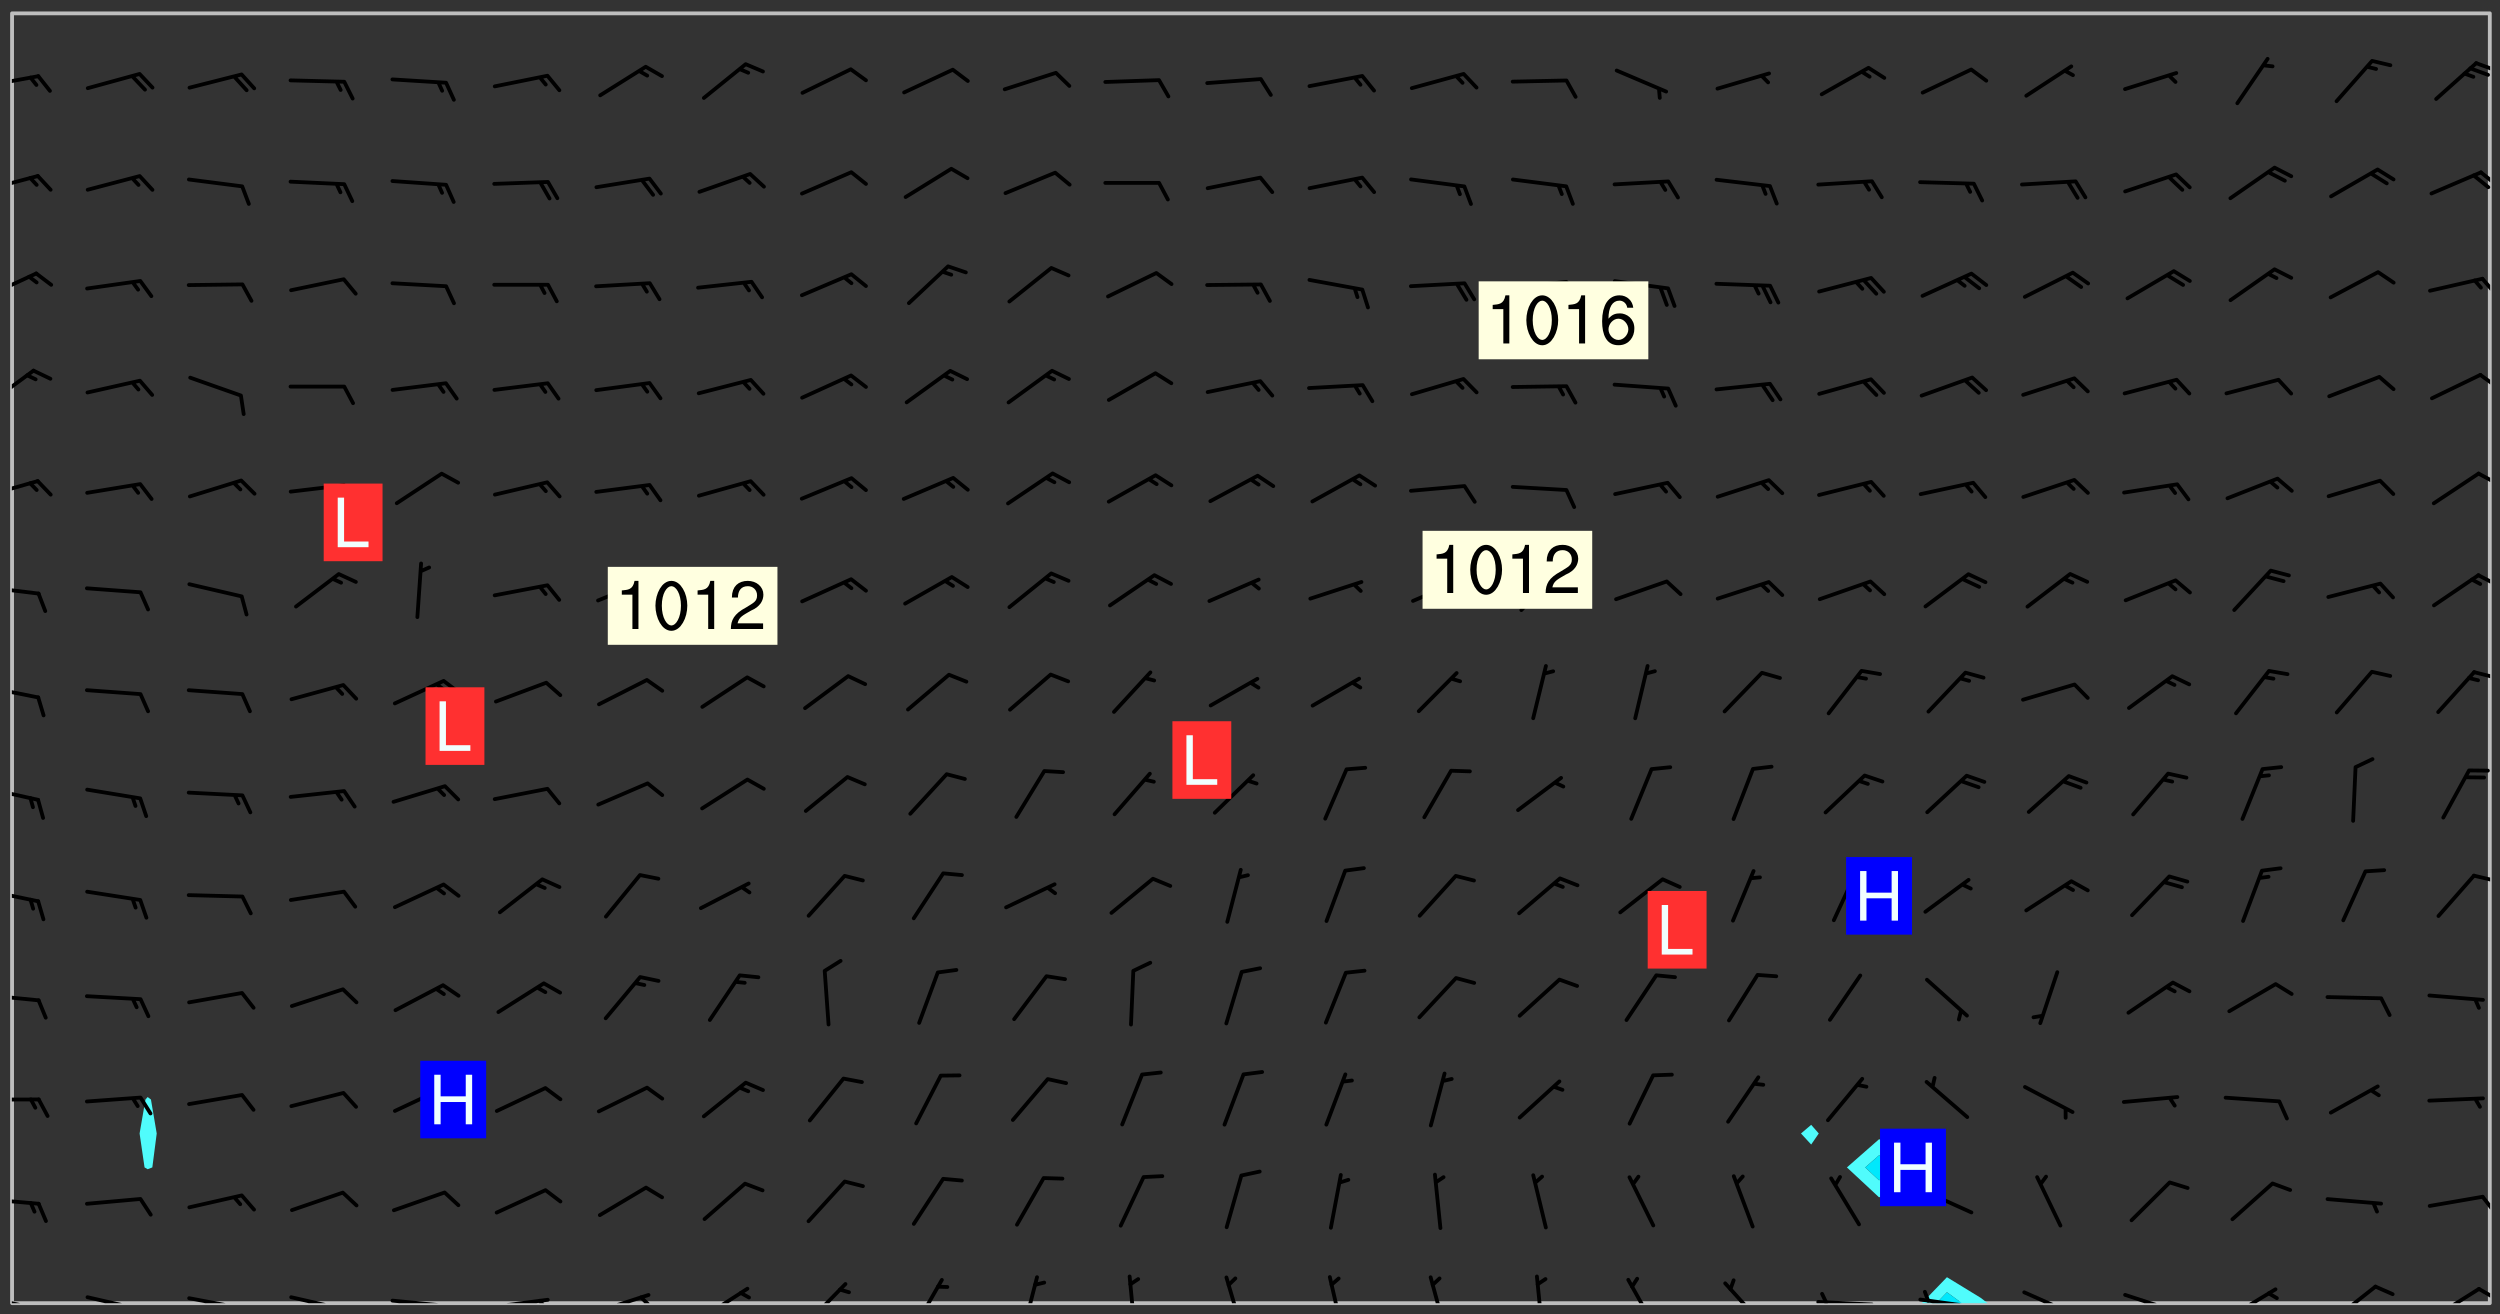 <svg xmlns="http://www.w3.org/2000/svg" role="img" xmlns:xlink="http://www.w3.org/1999/xlink" viewBox="142.45 309.95 326.84 171.84"><rect x="142.45" y="309.95" width="326.84" height="171.84" fill="#333333" stroke="none"/><defs><clipPath id="a"><path d="M144 311.672h1v168.656h-1zm0 0"/></clipPath><clipPath id="b"><path d="M144 311.672h324v168.656H144zm0 0"/></clipPath><clipPath id="c"><path d="M393 476h10v4.328h-10zm0 0"/></clipPath><clipPath id="d"><path d="M395 478h4v2.328h-4zm0 0"/></clipPath><clipPath id="e"><path d="M467 311.672h1v168.656h-1zm0 0"/></clipPath><clipPath id="f"><path d="M144 479h4v1.328h-4zm0 0"/></clipPath><clipPath id="g"><path d="M147 480h2v.328h-2zm0 0"/></clipPath><clipPath id="h"><path d="M146 480h1v.328h-1zm0 0"/></clipPath><clipPath id="i"><path d="M153 479h8v1.328h-8zm0 0"/></clipPath><clipPath id="j"><path d="M160 480h2v.328h-2zm0 0"/></clipPath><clipPath id="k"><path d="M166 479h9v1.328h-9zm0 0"/></clipPath><clipPath id="l"><path d="M173 480h3v.328h-3zm0 0"/></clipPath><clipPath id="m"><path d="M180 479h8v1.328h-8zm0 0"/></clipPath><clipPath id="n"><path d="M187 480h2v.328h-2zm0 0"/></clipPath><clipPath id="o"><path d="M193 479h9v1.328h-9zm0 0"/></clipPath><clipPath id="p"><path d="M199 480h2v.328h-2zm0 0"/></clipPath><clipPath id="q"><path d="M206 479h9v1.328h-9zm0 0"/></clipPath><clipPath id="r"><path d="M212 479h3v1.328h-3zm0 0"/></clipPath><clipPath id="s"><path d="M220 479h8v1.328h-8zm0 0"/></clipPath><clipPath id="t"><path d="M226 479h2v1.328h-2zm0 0"/></clipPath><clipPath id="u"><path d="M234 478h7v2.328h-7zm0 0"/></clipPath><clipPath id="v"><path d="M247 477h7v3.328h-7zm0 0"/></clipPath><clipPath id="w"><path d="M261 477h5v3.328h-5zm0 0"/></clipPath><clipPath id="x"><path d="M276 476h3v4.328h-3zm0 0"/></clipPath><clipPath id="y"><path d="M289 476h3v4.328h-3zm0 0"/></clipPath><clipPath id="z"><path d="M302 476h4v4.328h-4zm0 0"/></clipPath><clipPath id="A"><path d="M316 476h3v4.328h-3zm0 0"/></clipPath><clipPath id="B"><path d="M329 476h3v4.328h-3zm0 0"/></clipPath><clipPath id="C"><path d="M343 476h2v4.328h-2zm0 0"/></clipPath><clipPath id="D"><path d="M355 477h5v3.328h-5zm0 0"/></clipPath><clipPath id="E"><path d="M367 477h6v3.328h-6zm0 0"/></clipPath><clipPath id="F"><path d="M379 479h9v1.328h-9zm0 0"/></clipPath><clipPath id="G"><path d="M380 478h2v2.328h-2zm0 0"/></clipPath><clipPath id="H"><path d="M393 479h8v1.328h-8zm0 0"/></clipPath><clipPath id="I"><path d="M393 478h2v2.328h-2zm0 0"/></clipPath><clipPath id="J"><path d="M406 478h8v2.328h-8zm0 0"/></clipPath><clipPath id="K"><path d="M420 478h8v2.328h-8zm0 0"/></clipPath><clipPath id="L"><path d="M425 480h2v.328h-2zm0 0"/></clipPath><clipPath id="M"><path d="M433 478h8v2.328h-8zm0 0"/></clipPath><clipPath id="N"><path d="M447 477h7v3.328h-7zm0 0"/></clipPath><clipPath id="O"><path d="M460 478h7v2.328h-7zm0 0"/></clipPath><clipPath id="P"><path d="M466 478h2v2h-2zm0 0"/></clipPath><clipPath id="Q"><path d="M144 466h4v2h-4zm0 0"/></clipPath><clipPath id="R"><path d="M466 466h2v3h-2zm0 0"/></clipPath><clipPath id="S"><path d="M144 453h4v1h-4zm0 0"/></clipPath><clipPath id="T"><path d="M144 439h4v2h-4zm0 0"/></clipPath><clipPath id="U"><path d="M144 426h4v3h-4zm0 0"/></clipPath><clipPath id="V"><path d="M465 424h3v2h-3zm0 0"/></clipPath><clipPath id="W"><path d="M144 412h4v3h-4zm0 0"/></clipPath><clipPath id="X"><path d="M144 399h4v3h-4zm0 0"/></clipPath><clipPath id="Y"><path d="M465 397h3v2h-3zm0 0"/></clipPath><clipPath id="Z"><path d="M144 386h4v2h-4zm0 0"/></clipPath><clipPath id="aa"><path d="M466 384h2v3h-2zm0 0"/></clipPath><clipPath id="ab"><path d="M144 372h4v4h-4zm0 0"/></clipPath><clipPath id="ac"><path d="M466 371h2v3h-2zm0 0"/></clipPath><clipPath id="ad"><path d="M144 358h4v5h-4zm0 0"/></clipPath><clipPath id="ae"><path d="M466 358h2v3h-2zm0 0"/></clipPath><clipPath id="af"><path d="M144 345h4v4h-4zm0 0"/></clipPath><clipPath id="ag"><path d="M466 346h2v3h-2zm0 0"/></clipPath><clipPath id="ah"><path d="M144 332h4v4h-4zm0 0"/></clipPath><clipPath id="ai"><path d="M466 332h2v3h-2zm0 0"/></clipPath><clipPath id="aj"><path d="M465 332h3v3h-3zm0 0"/></clipPath><clipPath id="ak"><path d="M144 319h4v3h-4zm0 0"/></clipPath><clipPath id="al"><path d="M465 317h3v3h-3zm0 0"/></clipPath><g id="am" clip-path="url(#clip1)"><path fill="#fff" fill-opacity="0" fill-rule="evenodd" d="M0 0h1000v1000H0zm0 0"/><path fill="#d3d3d3" fill-opacity="0" fill-rule="evenodd" d="M162.152 355.867l-.234.293.059.234.117.172.176.234.293.348.113.059.117-.172.059-.234.176-.176.465-.176h.699l.234.293.289.816.059.176.176.23.352.234.699.699.172.176.234.348.234.41.289.582.41.465.23.234.234.176.117.23.176.293.172 1.164v.234l.059.289.059.117.117.117.348.41.117.172.176.176.176.234.117.172.172.352.059.234.234.406.234-.059-.176.176-.059.93h-.582l-.234-.113-.348.113-.117.117-.059.293-.059.176-.117.172-.465.293-.059.234-.059.113v.645l.059.172v.41l.059.059v.406l.059.406.117.176.059.059.23.641-.059.293v.699l-.059.582v.234l-.059.23-.055.352v1.922l.055.117h.426l-.367.117-.023.352.891 1.168 1.742.539 1.34.359v.539l.09.809.535.715 1.52.27.891-.086.09 1.164.535.18 1.16-.18 2.055-.984 1.16-.363 1.879-.176 1.695-.18-.18.719-1.516.086-1.25.09-.805.27-1.074.809.27.719.535.898-.18.625-.266.809.266 1.078.625.898.805.18 1.25-.18-.266.723.098.504.055.293v.172l.059.293v.406l.176.117.352.117h.406l.293-.176.113-.117.059-.117.117-.23.059-.176.352-.465.23-.176.176-.059.176.059.059.176.117.988.055.469.059.172.117.234.176.059.816.059h.289l.117.234.059.406.059.352v1.105l.117.293.117.348.289.699.176.352.582.754.352.176.172.059.469.234.641.465.348.234.293.176.293.055.23.062.816.348.293.176.113.172.352.352.117.176.523.641v.289l.059.352v.348l.059.352.059.289.117.059.172.059h.176l.582.234.176.117.176.289.176.234.113.234.293.23.117.117v.41l.059.055.289.234.234.117.059.117.117.172.059.117.23.234.059.176.234.059.117.059-.117.113-.059.117v.117l-.117.293-.117.289v.582l.176.117.117.059.059.117.117.117.113.059.176.348.059.352.059.406v.176l-.059.176-.117.699v.172l.117.176.293.293h.406l.176.117.117.172.117.293v.234h-.527l-.23-.234h-.234l-.176.059-.059.699.059.348.117.176.176.41.117.23.289.469.176.055h.523l.234.059.758.641.059.293v.234l.059.059.23.348v.352l-.117.172v.293l.293.289.293.176.172.059.293.176.293.117.582.406.289.234.293.176.219.16.016.012.23.176.641.523.176.234.117.176.176.176.113.172v.641l.117.176.469.117.582.117.234.059.23.113.293.117.113.059.586.352.289.172.176.062.176.055.176.059.699.352.289.176.234.055.289.176.234.117.641.406.293.117.172.059.234.059.41.059.23.059.234.117.059.172-.41.176.469.059.059.293.113.234.176.055.234.059.176.059.406.117.641.234.117.172.059.234v.176l-.059.117-.059.406.234.234.117.059.348.117.641.23.176.117.289.117.176.176.234.465.582 1.105.176.176.348.176.176.117.352.117 1.047.523.234.059.465.113.293.059.465.176.758.582.234.234.348.465.176.176.289.234.816.699.293.176.289.289.293.176.293.289.695.641.176.176.293.234.289.234.469.289.641.582.348.234.234.293.348.348.352.465.934.992.348.406.117.176.234.059.113.117.645.176.23.113.234.059.293.176.23.117.934.699.406.406.234.176.406.176.234.117.816.348.348.234.234.117.293.289.23.117.758.352.352.172.23.059.293.117.234.059.871.176h.816l.469.23.172.059.875.699.465.117.293.059.176.059.23.059.469.059.348.059.352.059.406.059h.293l.172.059v.23l.176.176h.293l.348.059.352.059.699.117h.641l.465-.234.293-.176.172-.117.41-.172.289-.176.934-.465.469-.293.523-.293.465-.172.465-.176 1.051-.465.289-.117.41-.117.289-.117.527-.176 1.516-.699.582-.348.289-.059.293-.059.348-.117.875-.23.352-.117h.113l.234-.059.875-.234.234-.059h.812l.352-.059.816-.117.172-.059.352-.055.293-.059.23-.059.816-.176.176-.059h.348l.234-.059.465-.117.758-.172.234-.059h.348l.41-.117.289-.059 1.285-.059h.289l.41-.059.23-.059h.176l.875-.117h.406l.41-.117h.348l.352-.113.871-.059h1.75l1.047.289.41.117.289.117.352.117.289.117 1.051.172.289.059h.293l.293.059.172.059.41.059.172.059.117.059h.117l.117.059.352.059h.113l.41.066 1.922.395 1.926.395 1.52.449 1.695.719 2.145.805 1.605-.719 1.43-.805 1.16-1.078 1.25-.449 3.035-.719 1.875-.359 2.145-1.348 2.234-1.254 2.5-1.258 1.695-.449 1.785-.18 1.16-.27.625.539 1.34-.27.715-.988.984-1.344.445-.18.805-.359 1.875-.539 1.785-.449 1.25-.27 1.16-.09 1.699-.09 1.961-.27 1.25-.09h.539l.625-.09h.891l2.145-.18 2.41-.18 2.59-.09 1.695.18 1.609.09 1.43.359 1.16.719 1.875.988 1.16 1.527.266.715.629.09.355.898.535.539.535 1.527 1.074.359h.535l-.805.535.09 1.707.715 2.695.891.805.895.988.715 1.258 1.785.539 1.52-.18.355 1.344 1.609-.805.98-.539.27.27.316-.215.219-.145.801.449.449-.359h.355l.535-.27.539-.719.535-.27.625-.988 1.16.449.84.371 1.395.617 1.695-.18h1.605l1.785.09.18-1.707.535-1.344.805.27.492.848.402.406-.09.539v.359l.715.449.711-.27h1.43l.359.988.445 1.258.715 1.344 1.25.629 1.695.629.715-.18.18-.539.98-.09.449.359.086 1.258-.266.629-.535.18v.539l.715.984.266.539.984.988.801 1.078-.266.359-.09.898-.625 2.332-.355 2.066-.09 1.793-.18.719-.09.539v1.438l-.98 1.883-.359 1.707-.535.898-.805 1.168-.266.539 2.055 1.254.086.359-.355.539-.09-.18v.809l.09 1.438-.445.715-1.074.094-.266.715.535.898.805.719 1.16.809 1.34.27.445.359-.355.449-1.789-.09-1.25-.449-.715-.719-.625-.09-.176 3.59-.188 1.309h89.359V311.703h-55.27v49.082l.762.125 3.289.543 2.023 2.836v2.754l2.352.332 2.348.332h4.051l-1.379 4.16-2.023.707-2.023.703-.543.344-2.594 1.617-.188.117-2.023-2.078-.73-2.742-2.672-2.078-1.375-3.5-.066-.082-1.957-2.672 2.75-1.418v-49.082H294.422v91.414l.117.031.133.012.074.074.105.047.09.059.086.059.09.059.297.297.059.09.031.117.027.117.016.137-.031.117-.059.09-.059.086-.043.105-.047.102-.027.121v.145l.176.27.148.148.074.086.074.074.043.105.062.09.059.086.043.105.059.09.047.102.043.105.059.086.117.18.074.074.062.086.059.09.043.105.059.09.059.086.062.09.059.09.043.102.117.18.074.074.059.086.074.074.09.059.105.047h.148l.133-.016.133.016.102-.047.074-.074.047-.102-.016-.133v-.148l-.047-.105-.027-.117-.047-.102-.027-.121-.043-.102-.062-.09-.043-.102-.043-.105-.031-.117-.016-.133-.012-.137.086-.059.059-.086.121-.031.043.105.016.133v.117l.059.102.059.09.09.059.148.148.059.09.043.105-.012.102.086.059.105.047.086.059.09.059.074.074-.117.027-.105.047-.086.059-.074.074-.059.09-.062.086-.027.121-.047.102-.043.105-.031.117-.012.133-.016.133v.148l.027.117.047.105.043.102.059.09.074.074.09.059.074.074.09.059.059.09.043.105.047.102.117.031.133.016h.148l.117-.031.105.043.043.105.047.102.027.121L299.5 410l.027.117.031.121.027.117.105.043.102.047.133-.016.148.148.062.086.074.074.07.074.09.062.105.043.102.043.117.031.137.016.117-.031.074-.074.027-.117-.012-.133-.031-.121-.027-.117.043-.105h.117l.09.062.117.027h.148l.133.016h.148l.133.016.133-.016h.148l.133-.016.133-.012.137.012.117-.027.133-.016.191-.059-.059.176-.016.133-.027.121-.016.133-.059.086-.133.016-.105.047-.105.043-.117.031-.117.027-.266.031h-.148l-.133.016-.074.074.059.086.148.148.117.18.074.07.09.062.09.059.086.059.09.059.102.043.105.062.105.043.086.059.105.047.102.043.18.117.059.09-.043.102-.047.105.016.133.223.223.059.09.043.102.031.121.043.102.016.133.031.117.012.137.031.117.148.148.102.043.105.043.117.031.133.016.137.016h.117l.117-.031.09-.059.043-.105.047-.102.043-.105.031-.117.012-.133v-.148l-.012-.133-.016-.133-.031-.117-.043-.105-.047-.105-.043-.102-.043-.105-.016-.133.016-.133.027-.117.031-.117.027-.121.047-.102.09-.059.086-.062.074-.074.09-.059.223-.223.059-.086.074-.074.117-.18.059-.086v-.148l-.074-.074-.102-.047-.105-.043-.102-.043-.059-.09-.047-.105-.027-.117.09-.059.117-.031.102-.043.18-.117.148-.148.012-.133-.012-.105-.09-.059-.133.016h-.148l-.133.016-.133-.016-.121-.031-.086-.059-.074-.074-.059-.09-.062-.086-.117-.18-.059-.086.031-.121.086-.059.121-.031.059-.086v-.121l-.031-.117-.059-.09-.059-.086-.047-.105-.027-.117-.016-.133.059-.09.074-.074.09-.059.117-.18.074-.074.059-.086.148-.148.121-.031.133-.016.133.016.074.074.043.105.016.133-.031.117-.117.031-.133.012-.148.148-.043.105-.047.102-.027.121-.031.117v.148l.031.117.043.105.059.09.074.07.074.074.117.031.121.027.117-.027.133-.016h.117l.09.059.074.074.047.105.059.086.102.047.133.016.105.043.086.059-.012.105-.074.074-.18.117-.059.09-.09.059-.07.074-.074.074-.062.09-.027.117-.016.133.016.133-.016.133v.148l.016.133.027.117.031.121.074.074.09.059.086.059.09.059.117.031v.086l-.102.047-.09.059-.266.031-.117.027h-.148l-.105.043-.102.047-.059.09-.062.234-.012.133-.031.121-.016.133v.293l-.012.133.012.137.016.133.133.016.133.012.121.031.086.059.074.074.047.105.043.102.016.133v.445l-.016.133v.445l.031.266.027.117.016.133.031.117.086.211.031.266v.148l-.031.117-.027.117-.031.121-.027.117-.031.117-.031.121-.012.133-.016.133.09.059.117-.031.102.016.047.105-.031.266v.441l-.043.105-.047.105-.043.102-.043.105-.059.086-.031.121-.043.117-.031.117-.016.133.016.133.059.09.105.047.086.059.059.086-.012.137-.031.117-.043.102v.445l-.016.133v.148l-.031.117-.043.105-.027.117-.047.105-.043.102-.031.121-.027.117-.031.133-.031.117-.027.117-.043.105-.031.117-.031.121-.012.133-.016.133v.297l.027.117v.148l.047.398.027.117.059.09.121.031h.148l.133-.016.059.09v.117l-.059.09-.09.059-.102.043-.105.047-.09.059-.086.059-.137.016-.117-.031-.133-.016-.102.047-.062.086-.012.137-.016.133-.031.117-.027.117-.016.133-.031.121v.297l.016.133.031.117v.148l.012.133v.148l-.027.117-.047.102-.027.121-.031.117-.059.09-.074.074-.102.043-.105.047-.117.027-.121.031-.102-.047.059-.086.105-.047.027-.117.031-.117.027-.121.031-.117v-.148l.016-.133-.031-.117-.043-.105-.105.016-.074.074-.102.043-.09.062-.074.074-.043.102-.016.133-.031.117L304.25 426l-.031.117-.027.117-.031.121-.027.117-.031.117-.043.105-.09.059h-.09l-.117-.031-.031-.086.016-.137-.031-.117v-.148l-.012-.133v-.148l-.062-.234-.027-.121-.043-.102-.047-.105-.059-.086-.059-.09-.043-.105-.062-.086-.148-.148-.07-.074-.105-.047-.105-.043-.102-.043-.297-.297-.09-.074-.086-.059-.105-.043-.09-.062-.086-.059-.105-.043-.09-.059-.086-.062-.074-.07-.105-.047-.086-.059-.105-.043-.09-.062-.102-.043-.105-.043-.086-.059-.105-.047-.105-.043-.102-.047-.09-.059-.102-.043-.105-.043-.09-.062-.117-.027-.133-.016-.133.016H299.75l-.133.016-.117-.031-.09-.059-.074-.074-.09-.059-.102-.047h-.148l-.121-.027-.102-.043-.074-.074-.117-.18-.09-.059-.102-.043-.09-.062-.105-.043-.09-.059-.086-.059-.105-.047-.059-.086-.059-.09-.043-.105-.047-.102-.074-.074-.086-.059-.074-.074-.09-.059-.223-.223-.043-.105-.031-.266.105-.043h.145l.105.043.074.074.09.059.086.059.105.047.09.059.148.148.07.074.148.148.062.086.074.074.086.059.074.074.09.062.09.059.086.059.27.176.102.047.105.043.102.043.047-.074.059-.086.074-.074.07-.074.105.043.074.074.059.09.043.102.047.105.043.105.121.027.117-.027.074-.09.043-.105.059-.09.074-.074.105-.043.117-.027.133.012.09.059.148.148.059.09.043.105.047.102.043.105.043.102.105.047.105.043.133.016.086-.059.059-.09.074-.074.105-.043.117.027.105.047.102.043.105.043.102.047.18.117v.117l-.016.133.016.133.016.137.059.086.102.047.121.027.117.031h.148l.117-.031.059-.09.18-.117.059-.09.074-.074.059-.086.117-.18.18-.117.117.031.09.059.043.074-.016.133v.117l.09.059h.148l.133-.016.133-.012.266-.031.105-.043.117-.031.121-.027.074-.074.07-.074.062-.09-.016-.105-.047-.102-.102-.043-.105-.016-.117.027-.266.031h-.148l-.074-.074-.09-.059-.117-.031-.117-.027-.133-.016h-.148l-.133.016h-.297l-.105-.047-.148-.148-.043-.102-.059-.09.223-.223.086-.059.105-.043.117-.031.133-.016.133.016.137.016.102.043.133-.012.09-.062.102-.043.062-.09-.047-.102-.09-.059-.117-.031-.102-.043-.059-.09-.062-.09v-.117l.016-.133.105-.047.074-.07v-.121l-.09-.059-.031-.117.09-.059.074-.074.043-.105.059-.09.047-.102.016-.133v-.148l-.047-.105-.043-.102-.09-.059-.133-.016-.102-.043-.137-.016-.117-.031h-.445l-.133-.016-.133-.012-.133-.016-.117-.031h-.148l-.133-.016-.133-.012-.266-.031-.121-.043-.086-.059-.074-.074v-.148l.012-.133.105-.047.102-.043.133-.016h.152l.133-.016h.293l.121.031.102.043.09.059.234.062.121-.047.09-.059.102-.043.133-.016.105.043.102.047.133.012.121-.027h.145l.121-.031.117-.027.105-.047.074-.074.086-.059.148-.148.059-.086.047-.105.027-.117.016-.105-.102-.043-.09-.059-.117-.031-.105-.043-.09-.062-.074-.086-.074-.074-.102-.043-.105-.047-.102-.043-.059-.09-.047-.102-.086-.211-.062-.086-.059-.09-.074-.074-.086-.059h-.27l-.117.031-.09.059-.102.043-.133.016-.105-.016-.027-.117-.062-.09-.117-.031-.102-.043-.148-.148-.031-.117-.016-.105.074-.074.18-.117.117-.027.117-.031.137.016.102.043.105.043.102.047.105.043.117.031.133.016.117.027.133.016.105-.016.09-.059-.074-.074-.105-.043-.074-.074-.074-.09-.148-.148-.086-.059-.09-.059-.074-.074-.09-.059-.102-.047-.121-.027-.102-.047-.105-.043-.117-.031-.102-.043-.121-.031h-.148l-.117.031-.105.043-.086.062-.18.117-.086.059-.09.059-.105.047-.086.059-.105.043-.102.043-.105.047-.074.074-.059.09-.059.086-.047.105-.059.086-.074.074-.133-.012-.117-.031h-.117l-.074.074-.09.059-.074.074-.09.059-.086.059-.105.047-.102.043-.137.016-.102-.043-.148-.148-.105-.047h-.086l-.105.047-.102.043-.121.031-.117-.031-.074-.074v-.117l.031-.121.074-.07.059-.09.074-.074.117-.031.105-.043h.293l.133-.016.137-.016.102-.043.09-.059.102-.047.09-.059.133-.012.09.059.133.012.09-.059.086-.059.105-.043.09-.059.086-.062.09-.059.148-.148.059-.086.059-.09.105-.043.133-.016.117.027.121.031.059-.059.059-.09.031-.266.027-.117.105.012.133.016.102-.043.09-.059.059-.09.074-.074.059-.09.047-.102.012-.133-.012-.133-.047-.105-.148-.148-.059-.09-.059-.086-.043-.105v-.445l.016-.133v-.148l.012-.133-.059-.059-.09.059-.102-.043-.18-.117-.086-.059-.062-.09-.059-.09-.074-.074-.086-.059-.121.031-.102.012-.105.047-.086.059-.105.043-.148.148-.09.059-.086.059-.09.062-.105.043-.133.016v-.121l.105-.043.117-.031.074-.07.043-.105v-.148l-.027-.117-.148-.148-.133-.016h-.148l-.117.031-.105.043-.102.043-.09.062-.117.027-.074-.074.012-.133-.043-.102-.043-.105-.09-.059-.117.027-.121.031-.117.031-.102.043-.121.031-.102.043-.105.043-.09.059-.102.016v-.117l.016-.133-.059-.09-.074.043-.148.148-.059.09-.074.074-.047.105-.043.102-.074.074-.059.09-.074.074-.059.086-.074.074-.09.062-.074.07-.074.074-.102.016-.133.016-.105-.043v-.121l.148-.148.043-.102.059-.09.047-.102.043-.105.059-.09.031-.117.043-.102.031-.121.027-.117.047-.105.043-.102.043-.105.074-.07.09-.062.09-.059.102-.043h.297l.266-.031.105-.043-.074-.074-.117-.031-.105-.043-.09-.059-.102-.047-.09-.059-.102-.043-.105-.043-.09-.062-.086-.059-.105-.043-.102-.043-.121-.031-.117-.031-.102-.043L297.5 410.25l-.102-.043-.09-.059-.043-.105-.016-.133.102-.043.133-.016.137.016.133-.016.102-.043.059-.09.016-.105-.09-.059-.074-.074-.102-.043-.09-.059-.148-.148-.043-.105-.016-.133v-.293l-.059-.09-.09-.059-.074-.074-.043-.105-.031-.117-.059-.09-.074-.074-.117-.027-.074-.074-.09-.059-.09-.062-.086-.059-.074-.074-.059-.086-.047-.105-.086-.059-.148-.148-.195-.059-.133.016-.102.043-.074.074-.047.102-.043.105-.059.09-.059.086-.297.297-.09.059h-.086l-.062-.086-.043-.105.031-.117.059-.09.027-.117-.012-.133-.09-.062-.105.047-.117.027-.117.031-.27.176-.102.047-.117.027-.105.047-.09.059-.102.043-.059-.086-.047-.105.016-.133.047-.105.07-.074.074-.07.059-.09v-.148l-.043-.105h-.238l-.102.047-.031.117-.027.117-.031.121-.074.043-.133.016-.074-.047-.043-.102-.043-.105-.047-.102-.043-.105-.121.031-.102.043-.133.016-.117.031-.105.043-.09.059-.102.047-.121.027-.133.016-.102-.043-.059-.09-.047-.105-.043-.102-.043-.105v-.117l.059-.09.086-.059.18-.117.102-.047.105-.043.105-.059.102-.043.09-.062.102-.043.105-.059.102-.047.09-.059.105-.043.102-.043.09-.062.102-.043.137-.016.117.031.102.043.121.031.102.043.105.047.102.043.105.043.102.047.105.043.102.043.105.047.086.059.105.043.117.031.105.043.102.047.09.059.105.043.102.043.105.047.117.027.102.047.121.027h.148l.086-.059.016-.102.059-.09-.027-.117-.074-.074-.117-.18-.074-.074-.09-.074-.18-.117-.086-.059-.105-.043-.102-.047-.27-.176-.059-.09-.074-.074-.059-.09-.043-.102-.031-.117-.016-.137v-.562l-.012-.133-.016-.133-.031-.117-.016-.133-.012-.133-.031-.121-.223-.223-.059-.086-.016-.105.031-.117.133-.016v-91.414H172.992v1.453l-.059.234-.352 1.051-.172.523-.117.348-.176.41-.117.172-.234.293-.23.059h-.352l-.117.059-.23.406v.293l.117.176.23.23.117.234.641.758.293.465.176.234.23.352.234.348.641.816.176.465.172.41.117.695.176.469.117 1.398.059.465v.875l.117 1.047v4.781l-.059.465-.352 1.281-.176.523-.113.41-.352.93L172.934 336l-.234.582-.117.176-.172.348-.176.406-.352.816-.059.293-.113.293-.117.289-.059.176-.117.875-.059.406-.059.117-.059.176-.059.172-.23.527-.117.172v.234l-.117.234-.059.172-.176.586v.289l-.059.176v.293l-.059.113-.059.527v.172l-.055.234v2.621l-.176.816-.117.176-.176.234-.117.172-.113.234-.586.934-.23.289-.293.465-.176.234-.289.352-.352.699-.113.23-.176.41-.176.23-.406.527-.816.699-.293.172-.289.234-.176.117-.176.176-.523.406-.527.176-.172.176-.234.055-.641.176h-.758m12.211 31.023l-1.074.449.359.895 1.25-.715.445-.539-.98-.09"/><path fill="#d3d3d3" fill-opacity="0" fill-rule="evenodd" d="M201.508 416.598h-.895l.449.629.98.359.805-.09.445-.988-.176.09-.715-.355-.895.355m154.621 59.07l-.059-.523v-.293l.113-.293.059-.23.469-.469h.113l.117-.113.117-.059h.176l.234-.059h.348l.234.059.117.059.23.172.059.176.117.582v.293l-.117.176-.172.289-.176.176-.527.523-.23.234-.117.059h-.176l-.117-.059-.406-.293-.176-.117-.117-.059-.059-.113-.055-.117m6.641-10.957l-.059-.172v-1.109l.059-.172.176-.059.172-.059h.176l.234-.059.117.059.059.699-.059.172-.117.176-.117.059-.234.523-.113.059h-.234l-.059-.117m9.613-14.391l-.117-.176v-.699l.293-.875.117-.172.176-.352.113-.23.117-.293.352-.758.117-.23.172-.234h.176l.117-.059h.641l.117.059.234.234.172.113.352.293.117.117.113.176v.113l.117.059.117.117v.699l-.059.176v.23l-.059.176-.348 1.051-.117.23-.117.234-.117.059-.23.234-.641.289h-.875l-.41-.117-.641-.465"/><path fill="none" stroke="#bebebe" stroke-linecap="round" stroke-linejoin="round" stroke-miterlimit="10" stroke-width=".5" d="M467.957 311.695H144.027v168.625h323.93v-168.625"/><g clip-path="url(#a)"><path fill="#fff" fill-opacity="0" fill-rule="evenodd" d="M144 475.891v4.438h.004H144V311.672h.004H144v164.219"/></g><g clip-path="url(#b)"><path fill="#fff" fill-opacity="0" fill-rule="evenodd" d="M144.004 480.328V311.672h17.75v141.699l-.289.328-.766 4.438.648 4.438.406.234.609-.234.574-4.438-.754-4.438-.43-.328V311.672h217.48V457.004l-1.332 1.133 1.332 1.445.992-1.445-.992-1.133V311.672h8.875v147.215l-4.203 3.688 4.203 3.91 4.438-2.035 2.324-1.875-2.324-2.051-4.438-1.637V311.672h79.887v168.656h-65.688l-.883-.688-4.441-2.715-3.285 3.402H144.004"/></g><path fill="#50fcfc" fill-rule="evenodd" d="M161.348 462.574l-.648-4.438.766-4.438.289-.328.43.328.754 4.438-.574 4.438-.609.234-.406-.234m217.887-2.992l-1.332-1.445 1.332-1.133.992 1.133-.992 1.445m8.875 6.902l-4.203-3.91 4.203-3.688v2.098l-1.812 1.59 1.812 1.688 2.422-1.688-2.422-1.59v-2.098l4.438 1.637 2.324 2.051-2.324 1.875-4.438 2.035"/><path fill="#00e8fc" fill-rule="evenodd" d="M388.109 464.262l-1.812-1.688 1.812-1.59 2.422 1.59-2.422 1.688"/><g clip-path="url(#c)"><path fill="#50fcfc" fill-rule="evenodd" d="M393.699 480.328h1.898l1.387-1.438 1.973 1.438h3.352l-.883-.688-4.441-2.715-3.285 3.402"/></g><g clip-path="url(#d)"><path fill="#00e8fc" fill-rule="evenodd" d="M395.598 480.328h3.359l-1.973-1.438-1.387 1.438"/></g><g clip-path="url(#e)"><path fill="#fff" fill-opacity="0" fill-rule="evenodd" d="M467.996 480.328H468V311.672h-.004H468v168.656h-.004"/></g><g clip-path="url(#f)"><path fill="none" stroke="#000" stroke-linecap="round" stroke-linejoin="round" stroke-miterlimit="10" stroke-width=".5" d="M147.422 481.125l-6.844-1.594"/></g><g clip-path="url(#g)"><path fill="none" stroke="#000" stroke-linecap="round" stroke-linejoin="round" stroke-miterlimit="10" stroke-width=".5" d="M147.422 481.125l.629 2.371"/></g><g clip-path="url(#h)"><path fill="none" stroke="#000" stroke-linecap="round" stroke-linejoin="round" stroke-miterlimit="10" stroke-width=".5" d="M146.426 480.895l.316 1.184"/></g><g clip-path="url(#i)"><path fill="none" stroke="#000" stroke-linecap="round" stroke-linejoin="round" stroke-miterlimit="10" stroke-width=".5" d="M160.738 481.117l-6.848-1.574"/></g><g clip-path="url(#j)"><path fill="none" stroke="#000" stroke-linecap="round" stroke-linejoin="round" stroke-miterlimit="10" stroke-width=".5" d="M160.738 481.117l.637 2.367"/></g><g clip-path="url(#k)"><path fill="none" stroke="#000" stroke-linecap="round" stroke-linejoin="round" stroke-miterlimit="10" stroke-width=".5" d="M174.082 480.984l-6.902-1.312"/></g><g clip-path="url(#l)"><path fill="none" stroke="#000" stroke-linecap="round" stroke-linejoin="round" stroke-miterlimit="10" stroke-width=".5" d="M174.082 480.984l.727 2.344"/></g><g clip-path="url(#m)"><path fill="none" stroke="#000" stroke-linecap="round" stroke-linejoin="round" stroke-miterlimit="10" stroke-width=".5" d="M187.371 481.113l-6.852-1.57"/></g><g clip-path="url(#n)"><path fill="none" stroke="#000" stroke-linecap="round" stroke-linejoin="round" stroke-miterlimit="10" stroke-width=".5" d="M187.371 481.113l.637 2.371"/></g><g clip-path="url(#o)"><path fill="none" stroke="#000" stroke-linecap="round" stroke-linejoin="round" stroke-miterlimit="10" stroke-width=".5" d="M200.758 480.672l-6.996-.684"/></g><g clip-path="url(#p)"><path fill="none" stroke="#000" stroke-linecap="round" stroke-linejoin="round" stroke-miterlimit="10" stroke-width=".5" d="M199.738 480.57l.469 1.133"/></g><g clip-path="url(#q)"><path fill="none" stroke="#000" stroke-linecap="round" stroke-linejoin="round" stroke-miterlimit="10" stroke-width=".5" d="M214.059 479.879l-6.969.902"/></g><g clip-path="url(#r)"><path fill="none" stroke="#000" stroke-linecap="round" stroke-linejoin="round" stroke-miterlimit="10" stroke-width=".5" d="M213.047 480.008l.711 1"/></g><g clip-path="url(#s)"><path fill="none" stroke="#000" stroke-linecap="round" stroke-linejoin="round" stroke-miterlimit="10" stroke-width=".5" d="M227.234 479.25l-6.688 2.156"/></g><g clip-path="url(#t)"><path fill="none" stroke="#000" stroke-linecap="round" stroke-linejoin="round" stroke-miterlimit="10" stroke-width=".5" d="M226.262 479.566l.879.852"/></g><g clip-path="url(#u)"><path fill="none" stroke="#000" stroke-linecap="round" stroke-linejoin="round" stroke-miterlimit="10" stroke-width=".5" d="M240.164 478.43l-5.914 3.797"/></g><path fill="none" stroke="#000" stroke-linecap="round" stroke-linejoin="round" stroke-miterlimit="10" stroke-width=".5" d="M239.301 478.984l1.07.598"/><g clip-path="url(#v)"><path fill="none" stroke="#000" stroke-linecap="round" stroke-linejoin="round" stroke-miterlimit="10" stroke-width=".5" d="M252.98 477.816l-4.918 5.023"/></g><path fill="none" stroke="#000" stroke-linecap="round" stroke-linejoin="round" stroke-miterlimit="10" stroke-width=".5" d="M252.262 478.547l1.18.348"/><g clip-path="url(#w)"><path fill="none" stroke="#000" stroke-linecap="round" stroke-linejoin="round" stroke-miterlimit="10" stroke-width=".5" d="M265.586 477.281l-3.5 6.094"/></g><path fill="none" stroke="#000" stroke-linecap="round" stroke-linejoin="round" stroke-miterlimit="10" stroke-width=".5" d="M265.074 478.168l1.227.039"/><g clip-path="url(#x)"><path fill="none" stroke="#000" stroke-linecap="round" stroke-linejoin="round" stroke-miterlimit="10" stroke-width=".5" d="M278.027 476.926l-1.754 6.805"/></g><path fill="none" stroke="#000" stroke-linecap="round" stroke-linejoin="round" stroke-miterlimit="10" stroke-width=".5" d="M277.773 477.918l1.191-.289"/><g clip-path="url(#y)"><path fill="none" stroke="#000" stroke-linecap="round" stroke-linejoin="round" stroke-miterlimit="10" stroke-width=".5" d="M290.133 476.832l.664 6.996"/></g><path fill="none" stroke="#000" stroke-linecap="round" stroke-linejoin="round" stroke-miterlimit="10" stroke-width=".5" d="M290.23 477.848l1.023-.676"/><g clip-path="url(#z)"><path fill="none" stroke="#000" stroke-linecap="round" stroke-linejoin="round" stroke-miterlimit="10" stroke-width=".5" d="M302.789 476.957l1.984 6.742"/></g><path fill="none" stroke="#000" stroke-linecap="round" stroke-linejoin="round" stroke-miterlimit="10" stroke-width=".5" d="M303.078 477.938l.875-.855"/><g clip-path="url(#A)"><path fill="none" stroke="#000" stroke-linecap="round" stroke-linejoin="round" stroke-miterlimit="10" stroke-width=".5" d="M316.305 476.906l1.582 6.848"/></g><path fill="none" stroke="#000" stroke-linecap="round" stroke-linejoin="round" stroke-miterlimit="10" stroke-width=".5" d="M316.535 477.902l.926-.805"/><g clip-path="url(#B)"><path fill="none" stroke="#000" stroke-linecap="round" stroke-linejoin="round" stroke-miterlimit="10" stroke-width=".5" d="M329.488 476.938l1.848 6.781"/></g><path fill="none" stroke="#000" stroke-linecap="round" stroke-linejoin="round" stroke-miterlimit="10" stroke-width=".5" d="M329.754 477.926l.895-.84"/><g clip-path="url(#C)"><path fill="none" stroke="#000" stroke-linecap="round" stroke-linejoin="round" stroke-miterlimit="10" stroke-width=".5" d="M343.379 476.832l.695 6.992"/></g><path fill="none" stroke="#000" stroke-linecap="round" stroke-linejoin="round" stroke-miterlimit="10" stroke-width=".5" d="M343.48 477.852l1.02-.684"/><g clip-path="url(#D)"><path fill="none" stroke="#000" stroke-linecap="round" stroke-linejoin="round" stroke-miterlimit="10" stroke-width=".5" d="M355.324 477.266l3.434 6.129"/></g><path fill="none" stroke="#000" stroke-linecap="round" stroke-linejoin="round" stroke-miterlimit="10" stroke-width=".5" d="M355.824 478.156l.664-1.031"/><g clip-path="url(#E)"><path fill="none" stroke="#000" stroke-linecap="round" stroke-linejoin="round" stroke-miterlimit="10" stroke-width=".5" d="M367.996 477.727l4.719 5.207"/></g><path fill="none" stroke="#000" stroke-linecap="round" stroke-linejoin="round" stroke-miterlimit="10" stroke-width=".5" d="M368.684 478.484l.414-1.156"/><g clip-path="url(#F)"><path fill="none" stroke="#000" stroke-linecap="round" stroke-linejoin="round" stroke-miterlimit="10" stroke-width=".5" d="M380.16 480.16l7.02.336"/></g><g clip-path="url(#G)"><path fill="none" stroke="#000" stroke-linecap="round" stroke-linejoin="round" stroke-miterlimit="10" stroke-width=".5" d="M381.184 480.211l-.523-1.109"/></g><g clip-path="url(#H)"><path fill="none" stroke="#000" stroke-linecap="round" stroke-linejoin="round" stroke-miterlimit="10" stroke-width=".5" d="M393.504 479.848l6.965.961"/></g><g clip-path="url(#I)"><path fill="none" stroke="#000" stroke-linecap="round" stroke-linejoin="round" stroke-miterlimit="10" stroke-width=".5" d="M394.52 479.988l-.422-1.152"/></g><g clip-path="url(#J)"><path fill="none" stroke="#000" stroke-linecap="round" stroke-linejoin="round" stroke-miterlimit="10" stroke-width=".5" d="M407.09 478.902l6.422 2.855"/></g><g clip-path="url(#K)"><path fill="none" stroke="#000" stroke-linecap="round" stroke-linejoin="round" stroke-miterlimit="10" stroke-width=".5" d="M426.957 481.422l-6.68-2.184"/></g><g clip-path="url(#L)"><path fill="none" stroke="#000" stroke-linecap="round" stroke-linejoin="round" stroke-miterlimit="10" stroke-width=".5" d="M425.984 481.102l.211 1.211"/></g><g clip-path="url(#M)"><path fill="none" stroke="#000" stroke-linecap="round" stroke-linejoin="round" stroke-miterlimit="10" stroke-width=".5" d="M439.938 478.508l-6.012 3.641"/></g><path fill="none" stroke="#000" stroke-linecap="round" stroke-linejoin="round" stroke-miterlimit="10" stroke-width=".5" d="M439.062 479.039l1.055.625"/><g clip-path="url(#N)"><path fill="none" stroke="#000" stroke-linecap="round" stroke-linejoin="round" stroke-miterlimit="10" stroke-width=".5" d="M453.008 478.156l-5.52 4.348"/></g><path fill="none" stroke="#000" stroke-linecap="round" stroke-linejoin="round" stroke-miterlimit="10" stroke-width=".5" d="M453.008 478.156l2.246.988"/><g clip-path="url(#O)"><path fill="none" stroke="#000" stroke-linecap="round" stroke-linejoin="round" stroke-miterlimit="10" stroke-width=".5" d="M466.539 478.461l-5.953 3.734"/></g><g clip-path="url(#P)"><path fill="none" stroke="#000" stroke-linecap="round" stroke-linejoin="round" stroke-miterlimit="10" stroke-width=".5" d="M466.539 478.461l2.125 1.227"/></g><g clip-path="url(#Q)"><path fill="none" stroke="#000" stroke-linecap="round" stroke-linejoin="round" stroke-miterlimit="10" stroke-width=".5" d="M147.5 467.324l-7-.621"/></g><path fill="none" stroke="#000" stroke-linecap="round" stroke-linejoin="round" stroke-miterlimit="10" stroke-width=".5" d="M147.5 467.324l.957 2.262m-1.977-2.352l.48 1.129m13.852-1.664l-6.996.629m6.996-.629l1.344 2.055m11.898-2.52l-6.852 1.559m6.852-1.559l1.605 1.855m-2.602-1.629l.801.926m13.41-1.516l-6.648 2.285m6.648-2.285l1.793 1.676m11.516-1.695l-6.633 2.324m6.633-2.324l1.801 1.664m11.387-1.969l-6.383 2.934m6.383-2.934l1.953 1.484m11.191-1.816l-6.039 3.598m6.039-3.598l2.098 1.27m10.844-1.785l-5.293 4.629m5.293-4.629l2.293.875m10.742-1.156l-4.734 5.191m4.734-5.191l2.379.605m10.488-.953l-3.836 5.887m3.836-5.887l2.445.219m10.695-.324l-3.488 6.098m3.488-6.098l2.453.074m10.613-.203l-2.992 6.355m2.992-6.355l2.449-.121m10.332-.082l-1.922 6.762m1.922-6.762l2.398-.516m10.605.445l-1.301 6.902m1.113-5.898l1.172-.367m11.32-.68l.719 6.988m-.613-5.973l1.02-.684m11.727-.254l1.648 6.832m-1.41-5.836l.918-.816m11.426.086l3.113 6.301m-2.66-5.383l.719-.996m12.465-.062l2.469 6.582m-2.109-5.625l.812-.918m11.559.246l3.641 6.012m-3.109-5.137l.625-1.055m10.777 1.738l6.402 2.895m-5.469-2.477l-.078-1.223m14.137-.914l3.047 6.332m-2.602-5.41l.723-.988m16.164.758l-4.988 4.949m4.988-4.949l2.344.727m11.102-.59l-5.246 4.676m5.246-4.676l2.301.852m11.891 1.781l-7-.59m5.984.504l.48 1.129m13.812-1.938l-6.922 1.199"/><g clip-path="url(#R)"><path fill="none" stroke="#000" stroke-linecap="round" stroke-linejoin="round" stroke-miterlimit="10" stroke-width=".5" d="M467.023 466.414l1.504 1.938"/></g><g clip-path="url(#S)"><path fill="none" stroke="#000" stroke-linecap="round" stroke-linejoin="round" stroke-miterlimit="10" stroke-width=".5" d="M147.512 453.688l-7.023.02"/></g><path fill="none" stroke="#000" stroke-linecap="round" stroke-linejoin="round" stroke-miterlimit="10" stroke-width=".5" d="M147.512 453.688l1.16 2.164m-2.18-2.16l.578 1.082m13.75-1.332l-7.008.512m7.008-.512l1.305 2.078m-2.324-2.004l.652 1.039m13.641-1.453l-6.926 1.191m6.926-1.191l1.5 1.941m11.758-2.207l-6.812 1.727m6.812-1.727L189 454.652m11.441-2.445l-6.363 2.984m6.363-2.984l1.961 1.473m-2.887-1.039l.98.738m13.258-1.18l-6.355 3m6.355-3l1.965 1.465m11.324-1.516l-6.305 3.102m6.305-3.102l1.988 1.434m10.914-2.086l-5.48 4.402m5.48-4.402l2.254.969m-3.051-.328l1.125.484m12.449-1.66l-4.402 5.477m4.402-5.477l2.41.457m10.312-.844l-3.219 6.246m3.219-6.246l2.453-.031m11.531.484l-4.559 5.344m4.559-5.344l2.398.527m9.938-1.121l-2.602 6.527m2.602-6.527l2.441-.266m10.816.246l-2.484 6.57m2.484-6.57l2.434-.312m10.883.312l-2.488 6.57m2.125-5.617l1.219-.152m12.113-.914l-1.797 6.793m1.535-5.805l1.195-.277m14.082.32l-5.195 4.73m4.441-4.039l1.152.41m11.855-1.895l-3.074 6.32m3.074-6.32l2.449-.09m11.305.344l-3.953 5.809m3.379-4.961l1.219.133m12.938-.781l-4.484 5.414m3.832-4.625l1.199.246m7.867-.629l5.316 4.598m-4.543-3.926l.273-1.199m18.035 4.465l-6.219-3.277m5.312 2.801l.004 1.227m14.605-2.711l-6.996.645m5.98-.551l.672 1.027m13.668-.555l-7.012-.484m7.012.484l1 2.242m11.875-4.199l-6.133 3.43m5.242-2.934l1.031.664m13.617.402l-7.02.301m6-.254l.621 1.055"/><g clip-path="url(#T)"><path fill="none" stroke="#000" stroke-linecap="round" stroke-linejoin="round" stroke-miterlimit="10" stroke-width=".5" d="M147.496 440.73l-6.992-.695"/></g><path fill="none" stroke="#000" stroke-linecap="round" stroke-linejoin="round" stroke-miterlimit="10" stroke-width=".5" d="M147.496 440.73L148.43 443m12.395-2.422l-7.016-.391m7.016.391l1.027 2.23m-2.051-2.285l.516 1.113m13.773-1.867l-6.918 1.227m6.918-1.227l1.512 1.934m11.684-2.414l-6.68 2.188m6.68-2.188l1.77 1.703m11.316-2.242l-6.219 3.27m6.219-3.27l2.027 1.379m-2.934-.906l1.016.691m13.066-1.406l-5.941 3.754m5.941-3.754l2.129 1.215m-2.996-.668l1.066.605m12.398-1.973l-4.508 5.391m4.508-5.391l2.398.504m-3.055.281l1.199.254m12.473-1.262l-3.91 5.836m3.91-5.836l2.441.25m-3.008.598l1.219.125m10.457-1.559l.504 7.008m-.504-7.008l2.078-1.305m12.707 1.512l-2.438 6.594m2.438-6.594l2.43-.328m11.781.82l-4.23 5.613m4.23-5.613l2.422.383m8.93-1.086l-.305 7.02m.305-7.02l2.215-1.059m11.957 1.199l-2.016 6.734m2.016-6.734l2.406-.48m11.207.586l-2.613 6.523m2.613-6.523l2.438-.266m11.969.961l-4.797 5.137m4.797-5.137l2.371.637m11.148-.434l-5.203 4.727m5.203-4.727l2.309.832m10.352-1.391l-3.895 5.848m3.895-5.848l2.445.242m10.793-.293l-3.738 5.949m3.738-5.949l2.445.176m10.984-.102l-3.969 5.797m17.914-.551l-5.23-4.691m4.469 4.008l-.293 1.191m10.641.477l2.227-6.664m-1.902 5.695l-1.211.203m18.223-4.539l-5.812 3.945m5.812-3.945l2.168 1.145m-3.016-.57l1.086.574m13.203-.949l-6.066 3.547m6.066-3.547l2.086 1.289m11.707.566l-7.023-.16m7.023.16l1.102 2.191m12.203-1.984l-7.004-.574m5.984.488l.488 1.129"/><g clip-path="url(#U)"><path fill="none" stroke="#000" stroke-linecap="round" stroke-linejoin="round" stroke-miterlimit="10" stroke-width=".5" d="M147.441 427.781l-6.883-1.426"/></g><path fill="none" stroke="#000" stroke-linecap="round" stroke-linejoin="round" stroke-miterlimit="10" stroke-width=".5" d="M147.441 427.781l.688 2.355m-1.691-2.562l.348 1.176m14-1.141l-6.941-1.082m6.941 1.082l.805 2.32m-1.812-2.477l.402 1.16m13.961-1.453l-7.023-.184m7.023.184l1.094 2.199m12.184-2.836l-6.945 1.09m6.945-1.09l1.473 1.965m11.555-2.902l-6.371 2.965m6.371-2.965l1.957 1.48m-2.883-1.047l.98.738m12.852-1.844l-5.551 4.309m5.551-4.309l2.238 1.008m-3.047-.379l1.121.5m12.453-1.691l-4.453 5.438m4.453-5.438l2.406.48m11.805.625l-6.246 3.223m5.336-2.754l1.012.699m12.445-2.164l-4.711 5.215m4.711-5.215l2.379.598m10.508-.93l-3.852 5.879m3.852-5.879l2.445.227m12.117 1.203l-6.344 3.02m5.418-2.582l.988.73m12.793-1.891l-5.426 4.465m5.426-4.465l2.266.941m9.215-2.109l-1.762 6.801m1.508-5.812l1.191-.285m12.723-.598l-2.449 6.59m2.449-6.59l2.434-.324m12.016 1.016l-4.719 5.207m4.719-5.207l2.379.602m11.25-.277l-5.348 4.559m5.348-4.559l2.285.902m-3.062-.238l1.141.449m13.051-.996l-5.539 4.324m5.539-4.324l2.238 1m9.652-2.082l-2.695 6.488m2.305-5.543l1.223-.117m12.609-.773l-2.949 6.379m2.949-6.379l2.449-.137m-2.879 1.066l1.227-.07m13.871.242l-5.652 4.176m4.828-3.566l1.109.527m13.152-.957l-5.898 3.816m5.898-3.816l2.145 1.195m-3-.641l1.07.598m12.586-1.777l-4.871 5.066m4.871-5.066l2.359.672m-3.066.066l2.359.668m10.465-2.16l-2.473 6.574m2.473-6.574l2.434-.316m-2.793 1.273l1.219-.16m12.668-.711l-2.898 6.402m2.898-6.402l2.449-.156m11.738.719l-4.641 5.277"/><g clip-path="url(#V)"><path fill="none" stroke="#000" stroke-linecap="round" stroke-linejoin="round" stroke-miterlimit="10" stroke-width=".5" d="M465.883 424.43l2.387.566"/></g><g clip-path="url(#W)"><path fill="none" stroke="#000" stroke-linecap="round" stroke-linejoin="round" stroke-miterlimit="10" stroke-width=".5" d="M147.43 414.52l-6.859-1.531"/></g><path fill="none" stroke="#000" stroke-linecap="round" stroke-linejoin="round" stroke-miterlimit="10" stroke-width=".5" d="M147.43 414.52l.652 2.367m-1.652-2.59l.328 1.184m14.023-1.156l-6.934-1.141m6.934 1.141l.785 2.324m-1.793-2.492l.391 1.164m13.977-1.387l-7.02-.359m7.02.359l1.039 2.223m-2.062-2.273l.52 1.109m13.801-1.621l-6.984.762m6.984-.762l1.379 2.031m-2.395-1.918l.691 1.012m13.508-1.766l-6.723 2.047m6.723-2.047l1.734 1.734m-2.711-1.438l.867.867m13.512-.816l-6.895 1.348m6.895-1.348l1.547 1.906m11.547-2.617l-6.453 2.773m6.453-2.773l1.914 1.535m11.137-2.035l-5.926 3.773m5.926-3.773l2.137 1.207m10.941-1.539l-5.449 4.438m5.449-4.438l2.262.953m10.707-1.32l-4.758 5.172m4.758-5.172l2.375.621m10.391-1.035l-3.66 6m3.66-6l2.449.145m11.344.203l-4.613 5.305m3.941-4.531l1.195.273m12.996-.848l-5.027 4.906m4.297-4.195l1.168.375m11.758-1.859l-2.785 6.453m2.785-6.453l2.445-.199m11.23.383l-3.508 6.086m3.508-6.086l2.453.082m11.922.855l-5.625 4.211m4.805-3.598l1.113.52M358.371 410.5l-2.66 6.504m2.66-6.504l2.441-.246m10.812.223l-2.535 6.555m2.535-6.555l2.434-.293m12.168 1.156l-5.109 4.828m5.109-4.828l2.324.785m-3.07-.082l1.164.391m12.918-1.07l-5.152 4.777m5.152-4.777l2.316.809m-3.066-.113l2.316.809m11.789-1.457l-5.234 4.688m5.234-4.688l2.305.844m-3.066-.164l2.305.848m11.441-1.852l-4.57 5.336m4.57-5.336l2.395.531m-3.059.242l1.195.27m11.812-1.633l-2.629 6.516m2.629-6.516l2.441-.258m-2.824 1.203l1.219-.129m11.324-1.07l-.316 7.02m.316-7.02l2.215-1.051m12.625 1.48l-3.371 6.164m3.371-6.164l2.457.027m-2.945.867l2.453.031"/><g clip-path="url(#X)"><path fill="none" stroke="#000" stroke-linecap="round" stroke-linejoin="round" stroke-miterlimit="10" stroke-width=".5" d="M147.445 401.129l-6.891-1.379"/></g><path fill="none" stroke="#000" stroke-linecap="round" stroke-linejoin="round" stroke-miterlimit="10" stroke-width=".5" d="M147.445 401.129l.703 2.348m12.672-2.781l-7.008-.516m7.008.516l.988 2.246m12.324-2.25l-7.008-.508m7.008.508l.992 2.246m12.207-3.43l-6.773 1.859m6.773-1.859l1.688 1.785m-2.672-1.516l.844.895m13.258-1.703l-6.379 2.941m6.379-2.941l1.953 1.484m-2.879-1.059l.977.742m13.367-.93l-6.582 2.461m6.582-2.461l1.836 1.625m11.32-1.984l-6.266 3.18m6.266-3.18l2.008 1.41m11.109-1.75l-5.871 3.859m5.871-3.859l2.152 1.18m11.047-1.344l-5.641 4.191m5.641-4.191l2.219 1.051m10.957-1.23l-5.359 4.547m5.359-4.547l2.277.906m11.016-.93l-5.316 4.594m5.316-4.594l2.289.887m10.75-1.172l-4.762 5.168m4.066-4.418l1.188.309m13.492-.219l-6.102 3.488m5.211-2.98l1.039.652m13.156-1.18l-6.078 3.527m5.191-3.016l1.043.648m12.594-1.891l-4.949 4.988m4.227-4.266l1.176.355m11.219-2l-1.664 6.828m1.422-5.832l1.188-.305m12.348-.695l-1.621 6.84m1.383-5.844l1.188-.312m14 .211l-4.887 5.051m4.887-5.051l2.355.676m10.668-.93l-4.305 5.555m4.305-5.555l2.418.418m-3.047.391l1.211.207m13-.785l-4.84 5.094m4.84-5.094l2.363.66m-3.066.082l1.18.328m13.789.484l-6.742 1.988m6.742-1.988l1.719 1.75m11.059-2.836l-5.668 4.156m5.668-4.156l2.211 1.066m-3.035-.461l1.105.535m12.359-1.832l-4.316 5.543m4.316-5.543l2.418.422m-3.047.383l1.211.211m12.871-.902l-4.594 5.316m4.594-5.316l2.395.543m10.977-.496l-4.707 5.219"/><g clip-path="url(#Y)"><path fill="none" stroke="#000" stroke-linecap="round" stroke-linejoin="round" stroke-miterlimit="10" stroke-width=".5" d="M465.914 397.828l2.383.598"/></g><path fill="none" stroke="#000" stroke-linecap="round" stroke-linejoin="round" stroke-miterlimit="10" stroke-width=".5" d="M465.23 398.59l1.191.297"/><g clip-path="url(#Z)"><path fill="none" stroke="#000" stroke-linecap="round" stroke-linejoin="round" stroke-miterlimit="10" stroke-width=".5" d="M147.488 387.551l-6.977-.855"/></g><path fill="none" stroke="#000" stroke-linecap="round" stroke-linejoin="round" stroke-miterlimit="10" stroke-width=".5" d="M147.488 387.551l.879 2.289m12.453-2.457l-7.008-.52m7.008.52l.988 2.246m12.242-1.711l-6.844-1.59m6.844 1.59l.633 2.371M186.742 385l-5.594 4.25m5.594-4.25l2.23 1.027m-3.043-.41l1.113.512m10.461-2.512l-.488 7.012m.418-5.992l1.121-.496m15.473 2.324l-6.902 1.316m6.902-1.316l1.535 1.91m-2.539-1.719l.77.957m13.352-1.82l-6.508 2.66m6.508-2.66l1.883 1.57M240.535 386l-6.66 2.246M240.535 386l1.785 1.688m-2.754-1.359l.891.844m13.266-1.496l-6.402 2.895m6.402-2.895l1.941 1.5m-2.875-1.078l.973.75m13.129-1.461l-6.109 3.477m6.109-3.477l2.07 1.312M266 385.891l1.035.656m12.852-1.629l-5.473 4.41m5.473-4.41l2.258.965m-3.055-.324l1.129.484m13.152-.898l-5.809 3.957m5.809-3.957l2.172 1.145m-3.02-.566l1.086.57m13.395-.57l-6.445 2.801m5.508-2.395l.961.766m13.41-.859l-6.684 2.176m5.711-1.859l.883.852m13.293-1.465l-6.461 2.77m6.461-2.77l1.91 1.539m10.555-2.738l-4.762 5.168m4.07-4.414l1.188.309m13.754.359l-6.629 2.324m6.629-2.324l1.805 1.66m11.539-1.582l-6.684 2.168m6.684-2.168l1.762 1.703m-2.734-1.387l.883.852m13.379-1.242l-6.633 2.316m6.633-2.316l1.801 1.664m-2.766-1.328l.902.832m12.871-2.117l-5.621 4.215m5.621-4.215l2.223 1.043m-3.039-.43l2.219 1.043m11.895-1.684l-5.582 4.27m5.582-4.27l2.23 1.023m-3.043-.402l1.113.512m13.484-.301l-6.527 2.605m6.527-2.605l1.875 1.586m-2.824-1.207l.938.793m12.453-2.445l-4.777 5.152m4.777-5.152l2.371.625m-3.066.125l2.371.625m12.652.324L446.844 388m6.805-1.754l1.656 1.809M452.66 386.5l.828.906m12.98-2.254l-5.812 3.945"/><g clip-path="url(#aa)"><path fill="none" stroke="#000" stroke-linecap="round" stroke-linejoin="round" stroke-miterlimit="10" stroke-width=".5" d="M466.469 385.152l2.172 1.145"/></g><path fill="none" stroke="#000" stroke-linecap="round" stroke-linejoin="round" stroke-miterlimit="10" stroke-width=".5" d="M465.621 385.723l1.086.574"/><g clip-path="url(#ab)"><path fill="none" stroke="#000" stroke-linecap="round" stroke-linejoin="round" stroke-miterlimit="10" stroke-width=".5" d="M147.379 372.848l-6.758 1.922"/></g><path fill="none" stroke="#000" stroke-linecap="round" stroke-linejoin="round" stroke-miterlimit="10" stroke-width=".5" d="M147.379 372.848l1.699 1.77m-2.684-1.488l.852.883m13.535-.773l-6.934 1.141m6.934-1.141l1.488 1.949m-2.496-1.785l.742.977m13.469-1.613l-6.711 2.086m6.711-2.086l1.742 1.73m-2.719-1.426l.871.863m13.555-.543l-6.977.832m5.961-.711l.699 1.008m13.078-2.645l-5.871 3.863m5.871-3.863l2.152 1.18m11.648-.051l-6.84 1.609m6.84-1.609l1.617 1.848M213 373.238l.809.922m13.566-.805l-6.969.906m6.969-.906l1.422 2m-2.438-1.867l.711 1m13.52-1.629l-6.766 1.898m6.766-1.898l1.691 1.773m-2.676-1.496l.848.887m13.316-1.559l-6.496 2.684m6.496-2.684l1.891 1.562m-2.836-1.172l.945.781m13.301-1.203l-6.469 2.746m6.469-2.746l1.906 1.547m-2.848-1.145l.953.77m12.984-1.758l-5.832 3.922m5.832-3.922L282.23 373m-3.012-.582l1.082.578m13.227-.914l-6.121 3.453m6.121-3.453l2.066 1.32m-2.957-.816l1.031.66m13.207-1.102l-6.188 3.328m6.188-3.328l2.039 1.359m-2.941-.875l1.023.68m13.172-1.203l-6.145 3.406m6.145-3.406l2.059 1.336m-2.953-.84l1.031.668m13.605.227l-7 .621m7-.621l1.34 2.059m11.984-1.543l-7.016-.41m7.016.41l1.023 2.23m12.219-3.172l-6.871 1.477m6.871-1.477l1.582 1.875m-2.582-1.66l.789.938m13.434-1.5l-6.684 2.168m6.684-2.168l1.762 1.707m-2.734-1.391l.883.852m13.469-.938l-6.816 1.711m6.816-1.711l1.645 1.82m-2.637-1.57l.824.91m13.512-1.047l-6.871 1.484m6.871-1.484l1.582 1.875m-2.582-1.66l.789.938m13.422-1.523l-6.664 2.223m6.664-2.223l1.781 1.691m-2.75-1.367l.891.848m13.535-.602l-6.945 1.082m6.945-1.082l1.469 1.965m-2.48-1.805l.734.98m13.391-1.883l-6.543 2.57m6.543-2.57l1.863 1.594m-2.816-1.219l.934.797m13.426-.902l-6.727 2.031m6.727-2.031l1.73 1.742m11.148-2.672l-5.855 3.887"/><g clip-path="url(#ac)"><path fill="none" stroke="#000" stroke-linecap="round" stroke-linejoin="round" stroke-miterlimit="10" stroke-width=".5" d="M466.488 371.863l2.16 1.168"/></g><g clip-path="url(#ad)"><path fill="none" stroke="#000" stroke-linecap="round" stroke-linejoin="round" stroke-miterlimit="10" stroke-width=".5" d="M146.828 358.406l-5.656 4.172"/></g><path fill="none" stroke="#000" stroke-linecap="round" stroke-linejoin="round" stroke-miterlimit="10" stroke-width=".5" d="M146.828 358.406l2.211 1.062m-3.035-.453l1.105.527m13.633.18l-6.855 1.543m6.855-1.543l1.602 1.859m-2.598-1.637l.801.93m13.398.785l-6.629-2.336m6.629 2.336l.363 2.426m13.148-3.594h-7.023m7.023 0l1.152 2.168m12.137-2.605l-6.973.875m6.973-.875l1.414 2.008m-2.43-1.879l.707 1.004m13.625-1.129l-6.973.867m6.973-.867l1.41 2.008m-2.426-1.879l.707 1.004m13.617-1.164l-6.965.93m6.965-.93l1.43 1.996m-2.441-1.859l.715.996m13.535-1.539l-6.809 1.746m6.809-1.746l1.652 1.809m-2.645-1.555l.828.906m13.273-1.742l-6.398 2.906m6.398-2.906l1.945 1.5m-2.875-1.074l.973.746m12.922-1.773l-5.695 4.113m5.695-4.113l2.203 1.082m-3.031-.484l1.102.539m13.035-1.148l-5.684 4.137m5.684-4.137l2.207 1.074m-3.035-.473l1.105.535m13.246-.816l-6.098 3.492m6.098-3.492l2.074 1.309m11.633-.273l-6.883 1.426m6.883-1.426l1.566 1.887m-2.57-1.68l.785.941m13.602-.629l-7.02.383m7.02-.383l1.266 2.102m-2.289-2.047l.637 1.051m13.562-1.91l-6.738 1.992m6.738-1.992l1.719 1.75m-2.699-1.461l.859.875m13.578-.219l-7.023.105m7.023-.105l1.184 2.148m-2.203-2.133l.59 1.074m13.738-.781l-7.012-.512m7.012.512l.988 2.242m-2.008-2.316l.492 1.121m13.832-1.668l-6.988.73m6.988-.73l1.371 2.035m-2.391-1.93l1.371 2.035m12.852-2.73l-6.766 1.906m6.766-1.906l1.695 1.773m-2.68-1.496l1.695 1.773m12.527-2.281l-6.613 2.367m6.613-2.367l1.816 1.652m-2.777-1.309l1.816 1.652m12.496-1.891l-6.688 2.16m6.688-2.16l1.762 1.707m-2.734-1.395l.883.855m13.461-.98l-6.797 1.785m6.797-1.785l1.664 1.801m-2.652-1.543l.832.902m13.473-1.16l-6.801 1.781m6.801-1.781l1.66 1.805m11.531-2.18l-6.555 2.535m6.555-2.535l1.855 1.605m11.348-1.867l-6.328 3.059"/><g clip-path="url(#ae)"><path fill="none" stroke="#000" stroke-linecap="round" stroke-linejoin="round" stroke-miterlimit="10" stroke-width=".5" d="M466.727 358.965l1.977 1.449"/></g><g clip-path="url(#af)"><path fill="none" stroke="#000" stroke-linecap="round" stroke-linejoin="round" stroke-miterlimit="10" stroke-width=".5" d="M147.188 345.703l-6.375 2.949"/></g><path fill="none" stroke="#000" stroke-linecap="round" stroke-linejoin="round" stroke-miterlimit="10" stroke-width=".5" d="M147.188 345.703l1.957 1.484m-2.883-1.055l.977.742m13.555-.191l-6.957.988m6.957-.988l1.445 1.984m-2.457-1.84l.723.992m13.641-.688l-7.027.09m7.027-.09l1.18 2.148m12.062-2.82l-6.883 1.434m6.883-1.434l1.566 1.887m11.816-.977l-7.016-.387m7.016.387l1.031 2.227m12.289-2.418h-7.027m7.027 0l1.152 2.164m-2.176-2.164l.574 1.082m13.758-1.285l-7.016.406m7.016-.406l1.273 2.094m-2.293-2.035l.637 1.047m13.684-1.289l-6.984.77m6.984-.77l1.383 2.027m-2.398-1.914l.688 1.012m13.383-2.113l-6.469 2.746m6.469-2.746l1.906 1.543m-2.848-1.145l.953.773m12.633-2.203l-5.125 4.809m5.125-4.809l2.32.789m-3.066-.09l1.16.395m13.086-.883l-5.492 4.387m5.492-4.387l2.25.977m11.477-.316l-6.32 3.066m6.32-3.066l1.984 1.445m11.684.051l-7.027.074m7.027-.074l1.176 2.152m-2.195-2.141l.586 1.074m13.691-.414l-6.91-1.266m6.91 1.266l.742 2.336m-1.746-2.523l.371 1.172m14-1.809l-7.016.379m7.016-.379l1.27 2.098m-2.289-2.043l1.27 2.102m13.051-2.344l-6.984.754m6.984-.754l1.379 2.031m-2.395-1.922l.688 1.016m13.633-.273l-6.965-.949m6.965.949l.848 2.301m-1.863-2.438l.852 2.301m13.508-2.512l-7.023-.254m7.023.254l1.074 2.207m-2.098-2.242l1.074 2.207m-2.094-2.246l.535 1.105m14.711-2.047l-6.797 1.777m6.797-1.777l1.664 1.805m-2.652-1.547l1.664 1.805m-2.652-1.547l.828.902m14.262-1.984l-6.395 2.91m6.395-2.91l1.945 1.496m-2.875-1.074l1.945 1.496m-2.875-1.07l.973.746m14.141-1.719l-6.273 3.164m6.273-3.164l2.004 1.414m-2.914-.957l2.004 1.418m12.113-2.074l-6.059 3.559m6.059-3.559l2.094 1.285m-2.973-.766l2.09 1.285m11.953-2.043l-5.754 4.035m5.754-4.035l2.188 1.113m-3.023-.527l1.094.559m13.281-.777l-6.203 3.301m6.203-3.301l2.035 1.375m11.605-.508l-6.852 1.566"/><g clip-path="url(#ag)"><path fill="none" stroke="#000" stroke-linecap="round" stroke-linejoin="round" stroke-miterlimit="10" stroke-width=".5" d="M466.988 346.395l1.605 1.855"/></g><path fill="none" stroke="#000" stroke-linecap="round" stroke-linejoin="round" stroke-miterlimit="10" stroke-width=".5" d="M465.988 346.621l.805.93"/><g clip-path="url(#ah)"><path fill="none" stroke="#000" stroke-linecap="round" stroke-linejoin="round" stroke-miterlimit="10" stroke-width=".5" d="M147.395 332.961l-6.789 1.805"/></g><path fill="none" stroke="#000" stroke-linecap="round" stroke-linejoin="round" stroke-miterlimit="10" stroke-width=".5" d="M147.395 332.961l1.672 1.797m-2.66-1.535l.836.898m13.469-1.152l-6.793 1.789m6.793-1.789l1.668 1.801m-2.656-1.543l.836.902m13.555.184l-6.969-.898m6.969.898l.867 2.297m12.473-2.582l-7.02-.328m7.02.328l1.051 2.219m-2.07-2.266l.523 1.109m13.809-.98l-7.012-.492m7.012.492l.996 2.242m-2.016-2.312l.496 1.121m13.844-1.422l-7.023.25m7.023-.25l1.23 2.125m-2.25-2.09l1.227 2.125m13.066-2.598l-6.938 1.125m6.938-1.125l1.484 1.957m-2.492-1.793l1.48 1.957m12.688-2.727l-6.629 2.336m6.629-2.336l1.805 1.66m-2.77-1.32l.902.828m13.289-1.398l-6.449 2.793m6.449-2.793l1.918 1.531m11.16-1.98l-5.977 3.695m5.977-3.695l2.117 1.234m11.461-.723l-6.5 2.672m6.5-2.672l1.887 1.566m11.691-.23h-7.027m7.027 0l1.152 2.168m12.094-2.859l-6.891 1.383m6.891-1.383l1.555 1.895m11.758-1.895l-6.887 1.383m6.887-1.383l1.559 1.895m-2.559-1.695l.777.949m13.578 0l-6.969-.914m6.969.914l.863 2.297m-1.875-2.43l.43 1.148m13.898-1.027l-6.969-.891m6.969.891l.867 2.293m-1.883-2.422l.438 1.145m13.918-1.656l-7.02.387m7.02-.387l1.27 2.102m-2.293-2.043l.637 1.051m13.68-.504l-6.977-.824m6.977.824l.891 2.289m-1.902-2.406l.441 1.141m13.906-1.652l-7.016.438m7.016-.438l1.285 2.09m-2.309-2.027l.645 1.043m13.699-.789l-7.027-.199m7.027.199l1.09 2.199m-2.113-2.227l.543 1.098m13.789-1.375l-7.016.414m7.016-.414l1.277 2.094m-2.297-2.035l1.277 2.098m12.883-3.062l-6.668 2.223m6.668-2.223l1.777 1.691m-2.746-1.367l1.777 1.691m12.062-2.902l-5.777 4m5.777-4l2.18 1.125m-3.02-.543l2.18 1.125m12.129-1.465l-6.086 3.516m6.086-3.516l2.082 1.301m-2.969-.789l2.082 1.301m12.309-1.434l-6.465 2.758"/><g clip-path="url(#ai)"><path fill="none" stroke="#000" stroke-linecap="round" stroke-linejoin="round" stroke-miterlimit="10" stroke-width=".5" d="M466.793 332.484l1.91 1.543"/></g><g clip-path="url(#aj)"><path fill="none" stroke="#000" stroke-linecap="round" stroke-linejoin="round" stroke-miterlimit="10" stroke-width=".5" d="M465.852 332.887l1.91 1.539"/></g><g clip-path="url(#ak)"><path fill="none" stroke="#000" stroke-linecap="round" stroke-linejoin="round" stroke-miterlimit="10" stroke-width=".5" d="M147.457 319.91l-6.914 1.273"/></g><path fill="none" stroke="#000" stroke-linecap="round" stroke-linejoin="round" stroke-miterlimit="10" stroke-width=".5" d="M147.457 319.91l1.523 1.922m-2.531-1.734l.762.961m13.492-1.441l-6.777 1.859m6.777-1.859l1.684 1.785m-2.668-1.512l1.684 1.781m12.633-1.988l-6.809 1.73m6.809-1.73l1.648 1.816m-2.641-1.566l1.652 1.816m12.762-1.113l-7.023-.18m7.023.18l1.098 2.199m-2.121-2.223l.551 1.098m13.781-.945l-7.012-.434m7.012.434l1.02 2.23m-2.039-2.293l.508 1.113m13.766-1.965l-6.887 1.391m6.887-1.391l1.559 1.898m-2.562-1.695l.781.949m13.07-2.324l-5.953 3.734m5.953-3.734l2.125 1.223M226 319.223l1.062.613m12.875-1.496l-5.465 4.418m5.465-4.418l2.258.957m-3.055-.316l1.129.48m13.41-.453l-6.316 3.082m6.316-3.082l1.984 1.441m11.355-1.387l-6.367 2.973m6.367-2.973l1.961 1.477m11.516-1.066l-6.691 2.152m6.691-2.152l1.758 1.711m11.723-.758l-7.023.242m7.023-.242l1.227 2.129m12.082-2.27l-7.008.527m7.008-.527l1.309 2.074m11.953-2.477l-6.902 1.328m6.902-1.328l1.539 1.91m-2.543-1.715l.77.953m13.488-1.414l-6.777 1.859m6.777-1.859l1.684 1.785m-2.672-1.512l.844.891m13.582-.309l-7.023.152m7.023-.152l1.199 2.141m11.836-.691l-6.465-2.75m5.523 2.352l.109 1.223m14.285-3.191l-6.742 1.984m5.762-1.695l.859.875m13.125-1.902l-6.117 3.461m6.117-3.461l2.066 1.316m-2.957-.812l1.035.66m13.285-.941l-6.348 3.02m6.348-3.02L402.129 320.5m11.113-1.871l-5.883 3.84m5.027-3.281l1.074.59m13.508-.281l-6.703 2.105m5.727-1.801l.875.863m12.043-3.02l-3.961 5.805m3.387-4.957l1.219.133m13.016-.711l-4.648 5.27m4.648-5.27l2.387.566m-3.062.199l1.191.285m13.094-.758l-5.238 4.684"/><g clip-path="url(#al)"><path fill="none" stroke="#000" stroke-linecap="round" stroke-linejoin="round" stroke-miterlimit="10" stroke-width=".5" d="M466.18 318.207l2.305.848"/></g><path fill="none" stroke="#000" stroke-linecap="round" stroke-linejoin="round" stroke-miterlimit="10" stroke-width=".5" d="M465.418 318.887l2.305.848m-3.066-.164l1.152.422"/><path fill="#00f" fill-rule="evenodd" d="M388.238 467.648h8.617V457.504h-8.617v10.145"/><path fill="azure" fill-rule="evenodd" d="M390.07 459.336h.836v2.824h3.285v-2.824h.832v6.48h-.832v-2.918h-3.285v2.918h-.836v-6.48"/><path fill="#00f" fill-rule="evenodd" d="M197.391 458.773h8.617V448.625h-8.617v10.148"/><path fill="azure" fill-rule="evenodd" d="M199.223 450.457h.832v2.824h3.285v-2.824h.836v6.48h-.836v-2.914h-3.285v2.914h-.832v-6.48"/><path fill="#ff3030" fill-rule="evenodd" d="M357.863 436.578h7.695v-10.145h-7.695v10.145"/><path fill="azure" fill-rule="evenodd" d="M359.699 428.266h.832v5.742h3.191v.738h-4.023v-6.48"/><path fill="#00f" fill-rule="evenodd" d="M383.801 432.141h8.617v-10.145h-8.617v10.145"/><path fill="azure" fill-rule="evenodd" d="M385.633 423.828h.832v2.824h3.289v-2.824h.832v6.48h-.832v-2.918h-3.289v2.918h-.832v-6.48"/><path fill="#ff3030" fill-rule="evenodd" d="M295.727 414.387h7.695v-10.145h-7.695v10.145"/><path fill="azure" fill-rule="evenodd" d="M297.559 406.074h.836v5.742h3.191v.738h-4.027v-6.48"/><path fill="#ff3030" fill-rule="evenodd" d="M198.082 409.949h7.695v-10.145h-7.695v10.145"/><path fill="azure" fill-rule="evenodd" d="M199.918 401.637h.832v5.738h3.195v.742h-4.027v-6.48"/><path fill="#ff3030" fill-rule="evenodd" d="M184.77 383.32h7.691v-10.148h-7.691v10.148"/><path fill="azure" fill-rule="evenodd" d="M186.602 375.008h.832v5.738h3.195v.742h-4.027v-6.48"/><path fill="#ffffe0" fill-rule="evenodd" d="M328.43 389.539h22.18v-10.191h-22.18v10.191"/><path fill-rule="evenodd" d="M331.93 381.18h.508v6.293h-.785v-4.488h-1.391v-.555l.559-.066.254-.055.23-.09.203-.141.172-.211.145-.293.105-.395m4.812 0l.23.02.219.055.207.09.195.121.184.148.172.176.305.418.242.496.18.547.109.578.039.59-.039.594-.109.586-.18.551-.242.504-.305.43-.172.18-.184.152-.195.121-.207.094-.219.055-.23.023-.23-.023-.219-.055-.207-.094-.195-.121-.184-.152-.172-.18-.305-.43-.242-.504-.18-.551-.109-.586-.039-.594h.832l.027.562.082.508.129.441.16.375.191.301.211.223.223.137.227.047.227-.047.223-.137.211-.223.191-.301.16-.375.129-.441.078-.508.031-.562-.031-.559-.078-.504-.129-.434-.16-.367-.191-.293-.211-.211-.223-.133-.227-.043-.227.043-.223.133-.211.211-.191.293-.16.367-.129.434-.082.504-.027.559h-.832l.039-.59.109-.578.18-.547.242-.496.305-.418.172-.176.184-.148.195-.121.207-.09.219-.055.23-.02m5.09 0h.512v6.293h-.789v-4.488h-1.387v-.555l.559-.066.254-.055.227-.09.203-.141.176-.211.141-.293.105-.395m2.824 2.176h.789l.02-.316.059-.289.098-.25.141-.215.18-.176.227-.129.262-.078.309-.027.238.02.223.062.207.102.18.137.148.176.113.203.07.238.023.266-.02.266-.066.227-.109.191-.156.172-.199.16-.25.168-.633.387-.535.316-.438.316-.348.324-.266.336-.188.352-.125.367-.07.395-.02.418h4.211v-.738h-3.332l.082-.285.113-.238.148-.199.188-.18.23-.172.277-.176.719-.418.414-.203.348-.234.281-.25.219-.266.164-.277.109-.285.066-.285.02-.281-.043-.383-.121-.348-.188-.309-.25-.262-.305-.215-.344-.156-.383-.102-.406-.031-.434.031-.398.098-.355.168-.305.234-.246.305-.188.375-.117.445-.039.52"/><path fill="#ffffe0" fill-rule="evenodd" d="M221.91 394.25h22.18v-10.191h-22.18V394.25"/><path fill-rule="evenodd" d="M225.406 385.891h.512v6.293h-.789v-4.488h-1.387v-.555l.559-.066.254-.055.227-.09.203-.141.176-.211.141-.293.105-.395m4.816 0l.227.02.219.055.211.09.195.121.184.148.172.176.301.422.246.492.18.547.109.578.039.59-.039.594-.109.586-.18.555-.246.5-.301.43-.172.18-.184.152-.195.121-.211.094-.219.059-.227.02-.23-.02-.219-.059-.207-.094-.199-.121-.184-.152-.172-.18-.301-.43-.242-.5-.18-.555-.113-.586-.039-.594h.836l.027.562.082.508.125.441.164.375.191.301.211.223.223.137.227.047.227-.047.223-.137.211-.223.188-.301.164-.375.125-.441.082-.508.031-.562-.031-.559-.082-.5-.125-.438-.164-.367-.188-.289-.211-.215-.223-.133-.227-.043-.227.043-.223.133-.211.215-.191.289-.164.367-.125.438-.082.5-.027.559h-.836l.039-.59.113-.578.18-.547.242-.492.301-.422.172-.176.184-.148.199-.121.207-.09.219-.055.23-.02m5.09 0h.508v6.293h-.785v-4.488h-1.387v-.555l.559-.066.25-.055.23-.09.203-.141.176-.211.141-.293.105-.395m2.824 2.176h.785l.02-.316.062-.285.098-.254.141-.215.18-.176.223-.129.266-.078.309-.027.238.02.223.062.203.102.18.141.148.172.113.207.074.234.023.266-.02.27-.066.223-.109.191-.156.172-.203.164-.246.164-.633.391-.539.312-.438.316-.344.324-.266.336-.191.352-.125.367-.066.395-.023.418h4.215v-.738H238.875l.086-.285.113-.238.148-.199.188-.18.23-.172.277-.176.719-.418.414-.203.348-.23.277-.254.223-.266.16-.277.113-.285.062-.285.02-.281-.039-.383-.121-.348-.191-.309-.25-.262-.301-.215-.344-.156-.383-.098-.406-.035-.434.031-.398.102-.355.164-.305.234-.25.305-.184.375-.117.445-.039.52"/><path fill="#ffffe0" fill-rule="evenodd" d="M335.766 356.922h22.18v-10.191h-22.18v10.191"/><path fill-rule="evenodd" d="M339.266 348.562h.508v6.293h-.785v-4.488h-1.391v-.555l.562-.066.25-.055.23-.09.203-.141.176-.211.141-.293.105-.395m4.812 0l.23.02.219.055.207.09.195.121.188.148.168.176.305.418.242.496.18.547.113.578.035.59-.035.594-.113.586-.18.551-.242.504-.305.43-.168.18-.188.152-.195.121-.207.094-.219.055-.23.02-.23-.02-.219-.055-.207-.094-.195-.121-.184-.152-.172-.18-.301-.43-.246-.504-.18-.551-.109-.586-.039-.594h.832l.031.562.082.508.125.441.16.375.191.301.211.223.223.137.227.047.227-.047.223-.137.211-.223.191-.301.16-.375.129-.441.082-.508.027-.562-.027-.559-.082-.504-.129-.434-.16-.367-.191-.293-.211-.211-.223-.133-.227-.043-.227.043-.223.133-.211.211-.191.293-.16.367-.125.434-.082.504-.031.559h-.832l.039-.59.109-.578.18-.547.246-.496.301-.418.172-.176.184-.148.195-.121.207-.09.219-.055.23-.02m5.094 0h.508v6.293h-.789v-4.488h-1.387v-.555l.559-.066.254-.055.23-.09.203-.141.172-.211.145-.293.105-.395m6.801 1.617h-.785l-.051-.211-.082-.188-.109-.156-.129-.133-.145-.102-.16-.074-.168-.047-.176-.012-.328.039-.285.121-.246.195-.203.266-.16.34-.117.402-.07.469-.023.527.188-.203.188-.16.184-.121.188-.09.188-.059.191-.039.402-.023.309.031.32.094.316.152.293.219.254.285.199.352.074.199.051.219.031.234.004.25-.785.047-.027-.258-.078-.25-.125-.234-.16-.211-.191-.18-.219-.137-.242-.086-.254-.031-.258.031-.238.086-.219.137-.195.18-.16.211-.121.234-.078.25-.027.258.027.262.078.25.121.234.16.211.195.176.219.137.238.09.258.031.254-.031.242-.09.219-.137.191-.176.16-.211.125-.234.078-.25.027-.262.785-.047-.031.371-.094.375-.156.355-.223.328-.289.285-.172.117-.188.102-.207.086-.223.059-.242.039-.258.012-.285-.016-.258-.047-.238-.074-.215-.105-.195-.133-.176-.156-.152-.18-.137-.203-.117-.223-.098-.238-.148-.535-.082-.594-.027-.641.039-.746.113-.66.188-.578.117-.258.137-.23.156-.207.168-.18.188-.156.203-.129.215-.102.234-.074.246-.043.262-.016.367.031.332.098.297.152.254.199.215.238.164.277.113.301.062.32"/></g></defs><use xlink:href="#am"/></svg>